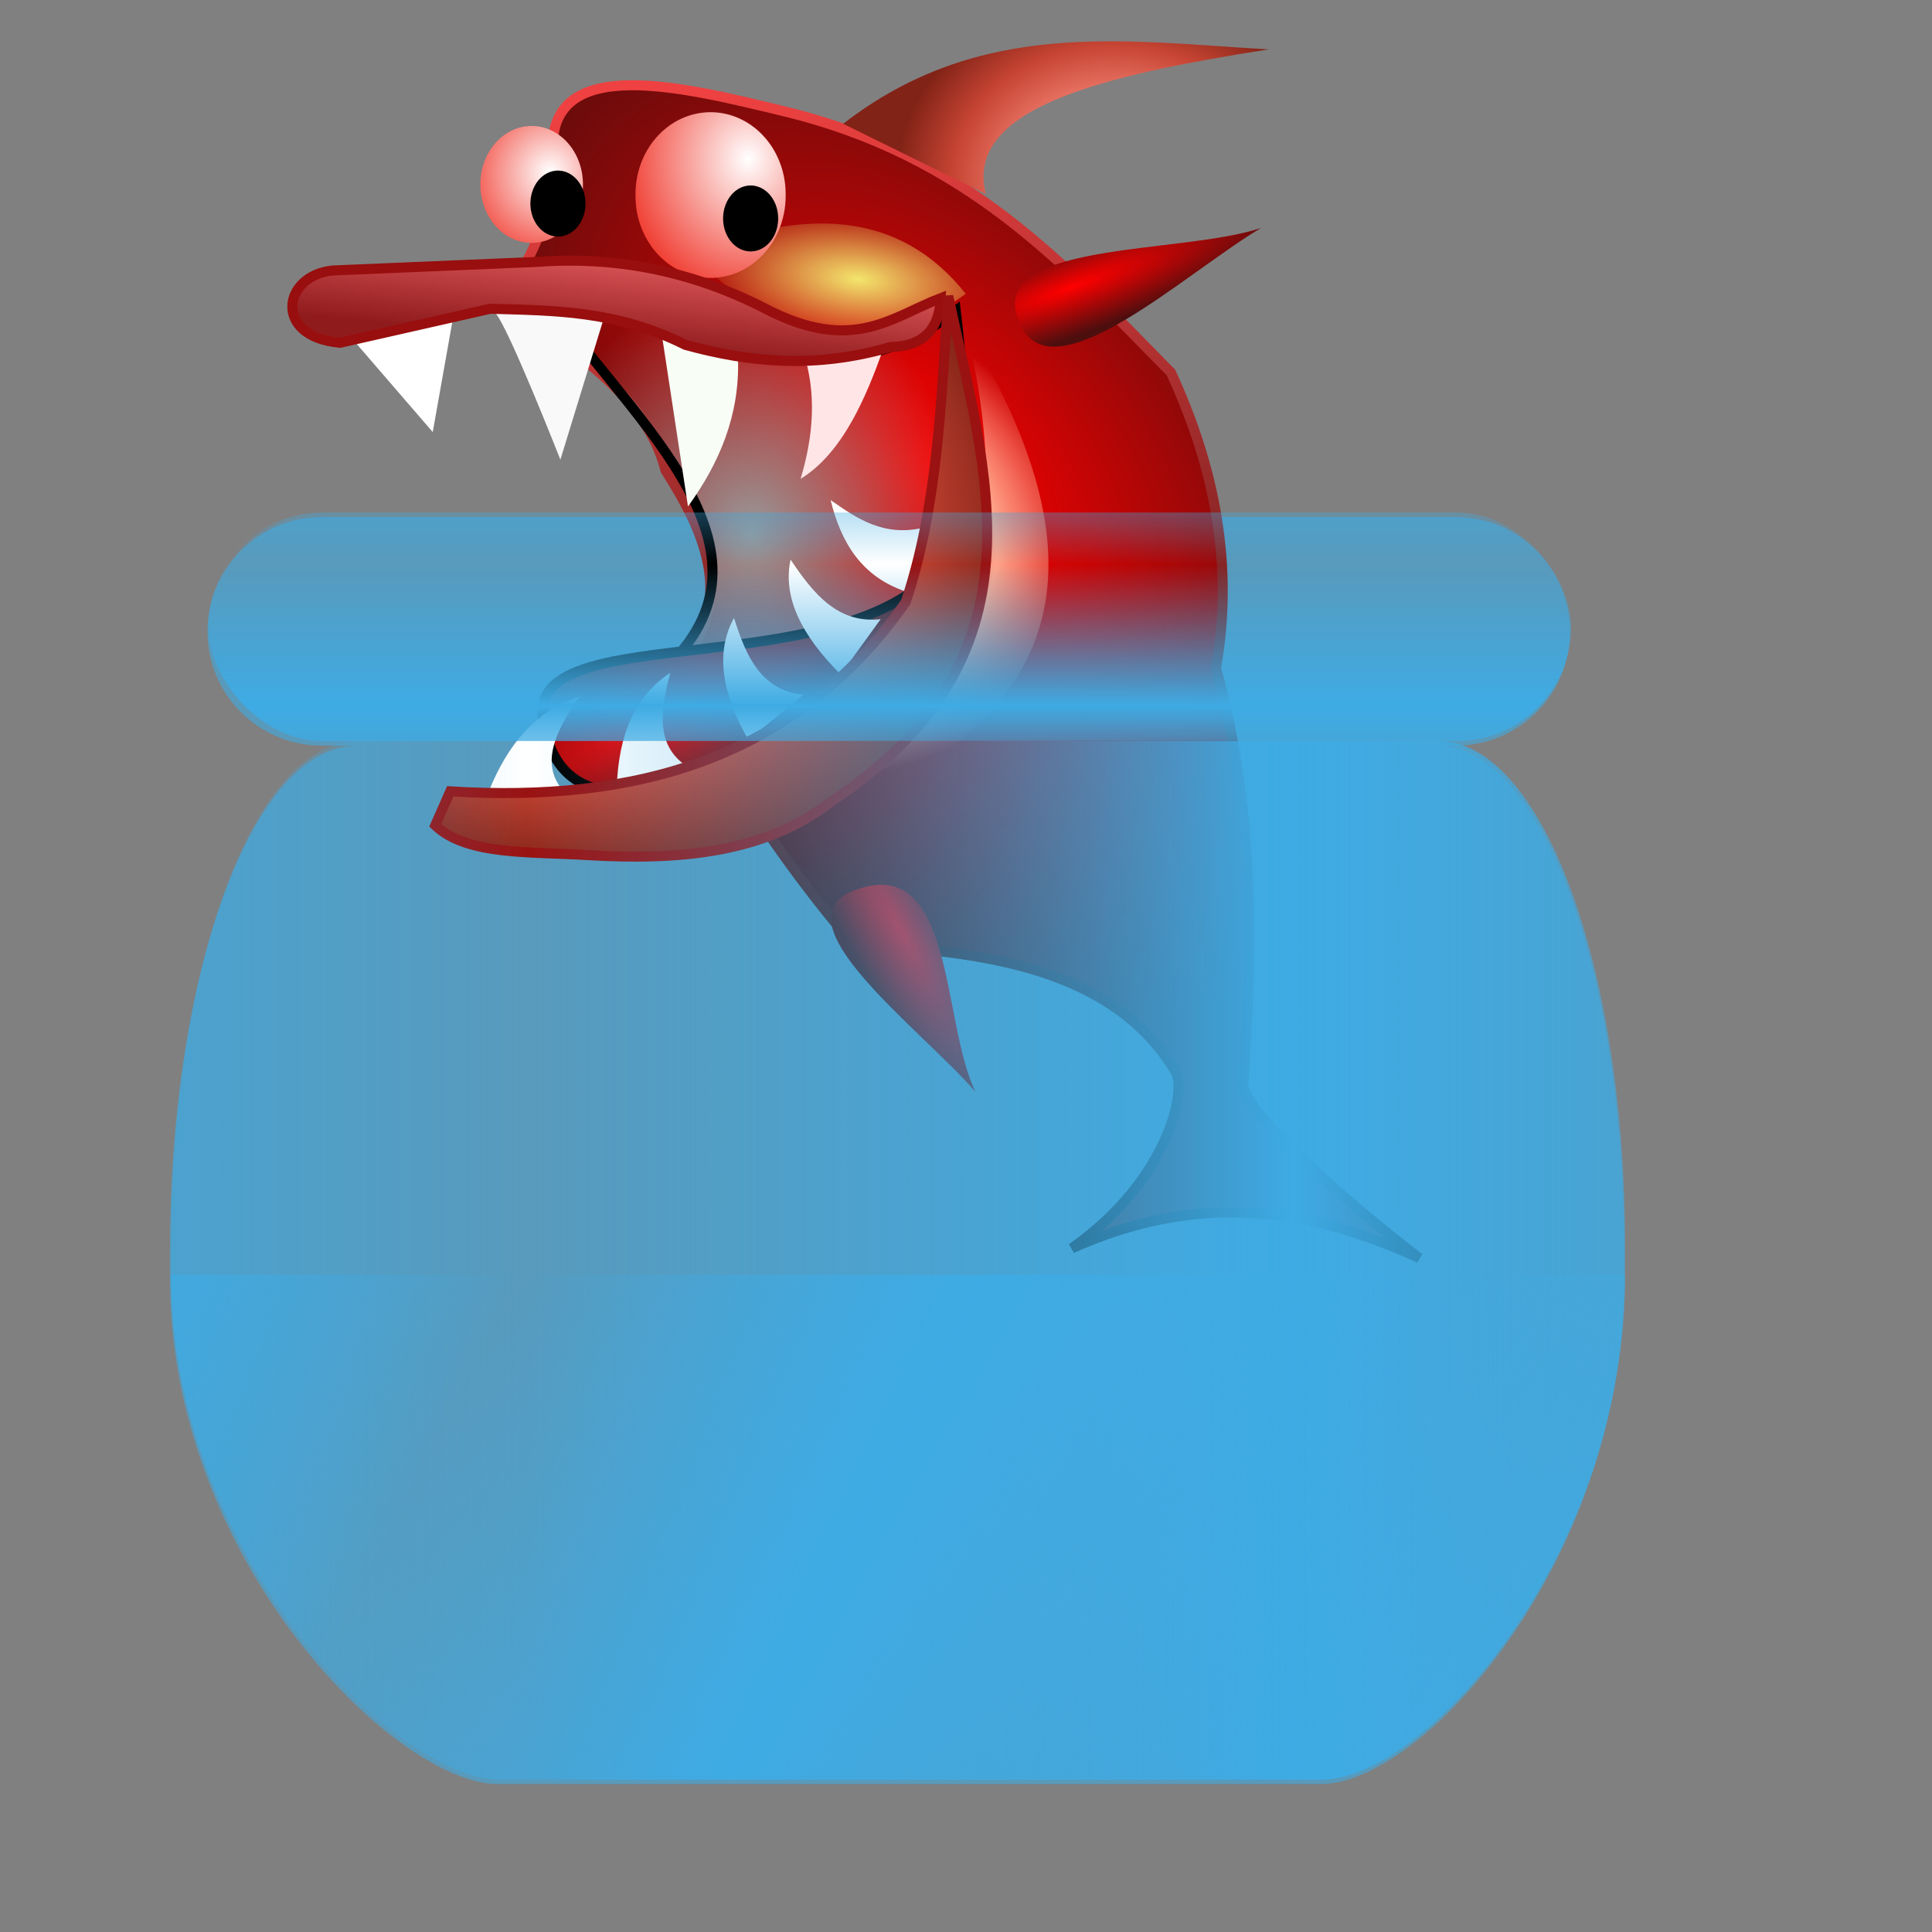 <?xml version="1.0" encoding="UTF-8" standalone="no"?>
<!-- Created with Inkscape (http://www.inkscape.org/) -->
<svg
   xmlns:dc="http://purl.org/dc/elements/1.1/"
   xmlns:cc="http://creativecommons.org/ns#"
   xmlns:rdf="http://www.w3.org/1999/02/22-rdf-syntax-ns#"
   xmlns:svg="http://www.w3.org/2000/svg"
   xmlns="http://www.w3.org/2000/svg"
   xmlns:xlink="http://www.w3.org/1999/xlink"
   xmlns:sodipodi="http://sodipodi.sourceforge.net/DTD/sodipodi-0.dtd"
   xmlns:inkscape="http://www.inkscape.org/namespaces/inkscape"
   id="svg2"
   sodipodi:version="0.32"
   inkscape:version="0.46"
   width="256pt"
   height="256pt"
   sodipodi:docbase="C:\temp"
   sodipodi:docname="aquvarium.svg"
   version="1.0"
   inkscape:output_extension="org.inkscape.output.svg.inkscape">
  <rect width="100%" height="100%" fill="#808080" stroke="none"/>
  <defs
     id="defs5">
    <inkscape:perspective
       sodipodi:type="inkscape:persp3d"
       inkscape:vp_x="0 : 160 : 1"
       inkscape:vp_y="0 : 1000 : 0"
       inkscape:vp_z="320 : 160 : 1"
       inkscape:persp3d-origin="160 : 106.66667 : 1"
       id="perspective17" />
    <linearGradient
       inkscape:collect="always"
       id="linearGradient2183">
      <stop
         style="stop-color:#3eabe4;stop-opacity:1;"
         offset="0"
         id="stop2185" />
      <stop
         style="stop-color:#3eabe4;stop-opacity:0;"
         offset="1"
         id="stop2187" />
    </linearGradient>
    <linearGradient
       inkscape:collect="always"
       xlink:href="#linearGradient2183"
       id="linearGradient2189"
       x1="148.257"
       y1="65.688"
       x2="148.257"
       y2="40.734"
       gradientUnits="userSpaceOnUse"
       spreadMethod="reflect" />
    <linearGradient
       inkscape:collect="always"
       xlink:href="#linearGradient2183"
       id="linearGradient2202"
       x1="223.853"
       y1="163.67"
       x2="88.807"
       y2="163.67"
       gradientUnits="userSpaceOnUse"
       spreadMethod="reflect" />
    <linearGradient
       inkscape:collect="always"
       xlink:href="#linearGradient2183"
       id="linearGradient2206"
       gradientUnits="userSpaceOnUse"
       spreadMethod="reflect"
       x1="154.128"
       y1="196.697"
       x2="88.807"
       y2="163.67" />
    <linearGradient
       gradientUnits="userSpaceOnUse"
       y2="25.934"
       x2="136.933"
       y1="241.284"
       x1="165.941"
       id="linearGradient2863"
       xlink:href="#linearGradient2857"
       inkscape:collect="always" />
    <radialGradient
       r="42.825"
       fy="65.345"
       fx="74.28"
       cy="65.345"
       cx="74.28"
       gradientTransform="matrix(1.459,-0.772,1.517,2.07,-70.163,21.381)"
       gradientUnits="userSpaceOnUse"
       id="radialGradient1970"
       xlink:href="#linearGradient2804"
       inkscape:collect="always" />
    <radialGradient
       r="20.091"
       fy="64.64"
       fx="57.523"
       cy="64.64"
       cx="57.523"
       gradientTransform="matrix(1.923,0,0,2.228,-5.513,-34.473)"
       gradientUnits="userSpaceOnUse"
       id="radialGradient1967"
       xlink:href="#linearGradient2792"
       inkscape:collect="always" />
    <radialGradient
       r="12.644"
       fy="31.184"
       fx="66.328"
       cy="31.184"
       cx="66.328"
       gradientTransform="matrix(-2.273,-0.275,0.165,-0.985,269.622,113.471)"
       gradientUnits="userSpaceOnUse"
       id="radialGradient1964"
       xlink:href="#linearGradient2836"
       inkscape:collect="always" />
    <radialGradient
       r="12.691"
       fy="67.584"
       fx="54.943"
       cy="67.584"
       cx="54.943"
       gradientTransform="matrix(5.268,1.539,-1.379,3.405,-99.62,-208.356)"
       gradientUnits="userSpaceOnUse"
       id="radialGradient1961"
       xlink:href="#linearGradient2882"
       inkscape:collect="always" />
    <linearGradient
       gradientTransform="matrix(1.923,0,0,1.634,-5.513,3.937)"
       y2="31.297"
       x2="45.161"
       y1="44.171"
       x1="43.613"
       gradientUnits="userSpaceOnUse"
       id="linearGradient1950"
       xlink:href="#linearGradient2856"
       inkscape:collect="always" />
    <radialGradient
       r="17.758"
       fy="90.657"
       fx="-101.399"
       cy="90.657"
       cx="-101.399"
       gradientTransform="matrix(2.67,-1.088,0.427,0.756,320.221,-36.212)"
       gradientUnits="userSpaceOnUse"
       id="radialGradient1946"
       xlink:href="#linearGradient2804"
       inkscape:collect="always" />
    <radialGradient
       r="25.851"
       fy="63.032"
       fx="41.444"
       cy="63.032"
       cx="41.444"
       gradientTransform="matrix(-1.301,2.212,-2.728,-1.158,300.046,86.312)"
       gradientUnits="userSpaceOnUse"
       id="radialGradient1939"
       xlink:href="#linearGradient2844"
       inkscape:collect="always" />
    <radialGradient
       r="20.041"
       fy="36.445"
       fx="91.498"
       cy="36.445"
       cx="91.498"
       gradientTransform="matrix(1.205,-1.273,1.566,1.07,3.115,125.506)"
       gradientUnits="userSpaceOnUse"
       id="radialGradient1936"
       xlink:href="#linearGradient2844"
       inkscape:collect="always" />
    <radialGradient
       r="11.8"
       fy="40.537"
       fx="-60.912"
       cy="40.537"
       cx="-60.912"
       gradientTransform="matrix(3.575,-1.335,0.332,0.642,365.866,-41.365)"
       gradientUnits="userSpaceOnUse"
       id="radialGradient1933"
       xlink:href="#linearGradient2804"
       inkscape:collect="always" />
    <radialGradient
       r="11.8"
       fy="40.537"
       fx="-60.912"
       cy="40.537"
       cx="-60.912"
       gradientTransform="matrix(1.655,3.005,-0.747,0.297,262.751,350.748)"
       gradientUnits="userSpaceOnUse"
       id="radialGradient1930"
       xlink:href="#linearGradient2804"
       inkscape:collect="always" />
    <radialGradient
       gradientUnits="userSpaceOnUse"
       gradientTransform="matrix(-2.015,-0.189,0.228,-2.428,-330.003,80.433)"
       r="4.713"
       fy="29.473"
       fx="-107.246"
       cy="29.473"
       cx="-107.246"
       id="radialGradient2834"
       xlink:href="#linearGradient2820"
       inkscape:collect="always" />
    <radialGradient
       gradientUnits="userSpaceOnUse"
       gradientTransform="matrix(-1.9,-1.307078e-2,1.754425e-2,-2.55,-257.789,89.736)"
       r="6.897"
       fy="25.846"
       fx="-88.739"
       cy="25.846"
       cx="-88.739"
       id="radialGradient2826"
       xlink:href="#linearGradient2820"
       inkscape:collect="always" />
    <linearGradient
       id="linearGradient2792"
       inkscape:collect="always">
      <stop
         id="stop2794"
         offset="0"
         style="stop-color:#999;stop-opacity:1;" />
      <stop
         id="stop2796"
         offset="1"
         style="stop-color:#999;stop-opacity:0;" />
    </linearGradient>
    <linearGradient
       id="linearGradient2804"
       inkscape:collect="always">
      <stop
         id="stop2806"
         offset="0"
         style="stop-color:red;stop-opacity:1;" />
      <stop
         id="stop2808"
         offset="1"
         style="stop-color:#4d0e0e;stop-opacity:1" />
    </linearGradient>
    <linearGradient
       id="linearGradient2820"
       inkscape:collect="always">
      <stop
         id="stop2822"
         offset="0"
         style="stop-color:white;stop-opacity:1" />
      <stop
         id="stop2824"
         offset="1"
         style="stop-color:#ee2114;stop-opacity:1" />
    </linearGradient>
    <linearGradient
       id="linearGradient2836"
       inkscape:collect="always">
      <stop
         id="stop2838"
         offset="0"
         style="stop-color:#f3e66d;stop-opacity:1;" />
      <stop
         id="stop2840"
         offset="1"
         style="stop-color:#f3e66d;stop-opacity:0;" />
    </linearGradient>
    <linearGradient
       id="linearGradient2844">
      <stop
         id="stop2846"
         offset="0"
         style="stop-color:#c64433;stop-opacity:1;" />
      <stop
         style="stop-color:#ea7566;stop-opacity:1;"
         offset="0.5"
         id="stop2852" />
      <stop
         id="stop2854"
         offset="0.75"
         style="stop-color:#c64433;stop-opacity:1;" />
      <stop
         id="stop2848"
         offset="1"
         style="stop-color:#822317;stop-opacity:1;" />
    </linearGradient>
    <linearGradient
       id="linearGradient2856"
       inkscape:collect="always">
      <stop
         id="stop2858"
         offset="0"
         style="stop-color:#901b1d;stop-opacity:1" />
      <stop
         id="stop2860"
         offset="1"
         style="stop-color:#f56a6d;stop-opacity:1" />
    </linearGradient>
    <linearGradient
       id="linearGradient2882">
      <stop
         id="stop2884"
         offset="0"
         style="stop-color:#ffa58b;stop-opacity:0;" />
      <stop
         style="stop-color:#ffa58b;stop-opacity:0;"
         offset="0.5"
         id="stop2890" />
      <stop
         id="stop2892"
         offset="0.75"
         style="stop-color:#ffa58b;stop-opacity:1;" />
      <stop
         id="stop2886"
         offset="1"
         style="stop-color:#ffa58b;stop-opacity:0;" />
    </linearGradient>
    <linearGradient
       id="linearGradient2857"
       inkscape:collect="always">
      <stop
         id="stop2859"
         offset="0"
         style="stop-color:black;stop-opacity:1;" />
      <stop
         id="stop2861"
         offset="1"
         style="stop-color:#ef4141;stop-opacity:1" />
    </linearGradient>
    <inkscape:perspective
       id="perspective2638"
       inkscape:persp3d-origin="128 : 85.333333 : 1"
       inkscape:vp_z="256 : 128 : 1"
       inkscape:vp_y="0 : 1000 : 0"
       inkscape:vp_x="0 : 128 : 1"
       sodipodi:type="inkscape:persp3d" />
    <radialGradient
       inkscape:collect="always"
       xlink:href="#linearGradient2804"
       id="radialGradient2736"
       gradientUnits="userSpaceOnUse"
       gradientTransform="matrix(1.459,-0.772,1.517,2.07,-70.163,21.381)"
       cx="74.28"
       cy="65.345"
       fx="74.28"
       fy="65.345"
       r="42.825" />
    <linearGradient
       inkscape:collect="always"
       xlink:href="#linearGradient2857"
       id="linearGradient2738"
       gradientUnits="userSpaceOnUse"
       x1="165.941"
       y1="241.284"
       x2="136.933"
       y2="25.934" />
    <radialGradient
       inkscape:collect="always"
       xlink:href="#linearGradient2792"
       id="radialGradient2740"
       gradientUnits="userSpaceOnUse"
       gradientTransform="matrix(1.923,0,0,2.228,-5.513,-34.473)"
       cx="57.523"
       cy="64.64"
       fx="57.523"
       fy="64.64"
       r="20.091" />
    <radialGradient
       inkscape:collect="always"
       xlink:href="#linearGradient2836"
       id="radialGradient2742"
       gradientUnits="userSpaceOnUse"
       gradientTransform="matrix(-2.273,-0.275,0.165,-0.985,269.622,113.471)"
       cx="66.328"
       cy="31.184"
       fx="66.328"
       fy="31.184"
       r="12.644" />
    <radialGradient
       inkscape:collect="always"
       xlink:href="#linearGradient2882"
       id="radialGradient2744"
       gradientUnits="userSpaceOnUse"
       gradientTransform="matrix(5.268,1.539,-1.379,3.405,-99.62,-208.356)"
       cx="54.943"
       cy="67.584"
       fx="54.943"
       fy="67.584"
       r="12.691" />
    <radialGradient
       inkscape:collect="always"
       xlink:href="#linearGradient2820"
       id="radialGradient2746"
       gradientUnits="userSpaceOnUse"
       gradientTransform="matrix(-1.9,-1.307078e-2,1.754425e-2,-2.55,-257.789,89.736)"
       cx="-88.739"
       cy="25.846"
       fx="-88.739"
       fy="25.846"
       r="6.897" />
    <radialGradient
       inkscape:collect="always"
       xlink:href="#linearGradient2820"
       id="radialGradient2748"
       gradientUnits="userSpaceOnUse"
       gradientTransform="matrix(-2.015,-0.189,0.228,-2.428,-330.003,80.433)"
       cx="-107.246"
       cy="29.473"
       fx="-107.246"
       fy="29.473"
       r="4.713" />
    <linearGradient
       inkscape:collect="always"
       xlink:href="#linearGradient2856"
       id="linearGradient2750"
       gradientUnits="userSpaceOnUse"
       gradientTransform="matrix(1.923,0,0,1.634,-5.513,3.937)"
       x1="43.613"
       y1="44.171"
       x2="45.161"
       y2="31.297" />
    <radialGradient
       inkscape:collect="always"
       xlink:href="#linearGradient2804"
       id="radialGradient2752"
       gradientUnits="userSpaceOnUse"
       gradientTransform="matrix(2.67,-1.088,0.427,0.756,320.221,-36.212)"
       cx="-101.399"
       cy="90.657"
       fx="-101.399"
       fy="90.657"
       r="17.758" />
    <radialGradient
       inkscape:collect="always"
       xlink:href="#linearGradient2844"
       id="radialGradient2754"
       gradientUnits="userSpaceOnUse"
       gradientTransform="matrix(-1.301,2.212,-2.728,-1.158,300.046,86.312)"
       cx="41.444"
       cy="63.032"
       fx="41.444"
       fy="63.032"
       r="25.851" />
    <radialGradient
       inkscape:collect="always"
       xlink:href="#linearGradient2844"
       id="radialGradient2756"
       gradientUnits="userSpaceOnUse"
       gradientTransform="matrix(1.205,-1.273,1.566,1.07,3.115,125.506)"
       cx="91.498"
       cy="36.445"
       fx="91.498"
       fy="36.445"
       r="20.041" />
    <radialGradient
       inkscape:collect="always"
       xlink:href="#linearGradient2804"
       id="radialGradient2758"
       gradientUnits="userSpaceOnUse"
       gradientTransform="matrix(3.575,-1.335,0.332,0.642,365.866,-41.365)"
       cx="-60.912"
       cy="40.537"
       fx="-60.912"
       fy="40.537"
       r="11.8" />
    <radialGradient
       inkscape:collect="always"
       xlink:href="#linearGradient2804"
       id="radialGradient2760"
       gradientUnits="userSpaceOnUse"
       gradientTransform="matrix(1.655,3.005,-0.747,0.297,262.751,350.748)"
       cx="-60.912"
       cy="40.537"
       fx="-60.912"
       fy="40.537"
       r="11.8" />
    <linearGradient
       inkscape:collect="always"
       xlink:href="#linearGradient2183"
       id="linearGradient2762"
       gradientUnits="userSpaceOnUse"
       spreadMethod="reflect"
       x1="148.257"
       y1="65.688"
       x2="148.257"
       y2="40.734" />
    <linearGradient
       inkscape:collect="always"
       xlink:href="#linearGradient2183"
       id="linearGradient2764"
       gradientUnits="userSpaceOnUse"
       spreadMethod="reflect"
       x1="223.853"
       y1="163.67"
       x2="88.807"
       y2="163.67" />
    <linearGradient
       inkscape:collect="always"
       xlink:href="#linearGradient2183"
       id="linearGradient2766"
       gradientUnits="userSpaceOnUse"
       spreadMethod="reflect"
       x1="154.128"
       y1="196.697"
       x2="88.807"
       y2="163.67" />
    <linearGradient
       y2="-7.475"
       x2="16.093"
       y1="-7.475"
       x1="13.515"
       spreadMethod="reflect"
       gradientUnits="userSpaceOnUse"
       id="linearGradient2595"
       xlink:href="#linearGradient3578"
       inkscape:collect="always" />
    <linearGradient
       y2="-7.475"
       x2="16.093"
       y1="-7.475"
       x1="13.515"
       spreadMethod="reflect"
       gradientUnits="userSpaceOnUse"
       id="linearGradient2593"
       xlink:href="#linearGradient3578"
       inkscape:collect="always" />
    <linearGradient
       y2="-7.475"
       x2="16.093"
       y1="-7.475"
       x1="13.515"
       spreadMethod="reflect"
       gradientUnits="userSpaceOnUse"
       id="linearGradient2591"
       xlink:href="#linearGradient3578"
       inkscape:collect="always" />
    <linearGradient
       y2="-7.475"
       x2="16.093"
       y1="-7.475"
       x1="13.515"
       spreadMethod="reflect"
       gradientUnits="userSpaceOnUse"
       id="linearGradient2589"
       xlink:href="#linearGradient3578"
       inkscape:collect="always" />
    <linearGradient
       y2="-7.475"
       x2="16.093"
       y1="-7.475"
       x1="13.515"
       spreadMethod="reflect"
       gradientUnits="userSpaceOnUse"
       id="linearGradient2587"
       xlink:href="#linearGradient3578"
       inkscape:collect="always" />
    <linearGradient
       y2="-7.475"
       x2="16.093"
       y1="-7.475"
       x1="13.515"
       spreadMethod="reflect"
       gradientUnits="userSpaceOnUse"
       id="linearGradient2585"
       xlink:href="#linearGradient3578"
       inkscape:collect="always" />
    <linearGradient
       y2="-7.475"
       x2="16.093"
       y1="-7.475"
       x1="13.515"
       spreadMethod="reflect"
       gradientUnits="userSpaceOnUse"
       id="linearGradient2583"
       xlink:href="#linearGradient3578"
       inkscape:collect="always" />
    <linearGradient
       y2="-7.475"
       x2="16.093"
       y1="-7.475"
       x1="13.515"
       spreadMethod="reflect"
       gradientUnits="userSpaceOnUse"
       id="linearGradient2581"
       xlink:href="#linearGradient3578"
       inkscape:collect="always" />
    <linearGradient
       y2="-7.475"
       x2="16.093"
       y1="-7.475"
       x1="13.515"
       spreadMethod="reflect"
       gradientUnits="userSpaceOnUse"
       id="linearGradient2579"
       xlink:href="#linearGradient3578"
       inkscape:collect="always" />
    <linearGradient
       y2="-7.475"
       x2="16.093"
       y1="-7.475"
       x1="13.515"
       spreadMethod="reflect"
       gradientUnits="userSpaceOnUse"
       id="linearGradient2577"
       xlink:href="#linearGradient3578"
       inkscape:collect="always" />
    <linearGradient
       y2="-7.475"
       x2="16.093"
       y1="-7.475"
       x1="13.515"
       spreadMethod="reflect"
       gradientUnits="userSpaceOnUse"
       id="linearGradient2575"
       xlink:href="#linearGradient3578"
       inkscape:collect="always" />
    <linearGradient
       y2="-7.475"
       x2="16.093"
       y1="-7.475"
       x1="13.515"
       spreadMethod="reflect"
       gradientUnits="userSpaceOnUse"
       id="linearGradient2573"
       xlink:href="#linearGradient3578"
       inkscape:collect="always" />
    <linearGradient
       y2="-7.475"
       x2="16.093"
       y1="-7.475"
       x1="13.515"
       spreadMethod="reflect"
       gradientUnits="userSpaceOnUse"
       id="linearGradient2571"
       xlink:href="#linearGradient3578"
       inkscape:collect="always" />
    <linearGradient
       y2="-7.475"
       x2="16.093"
       y1="-7.475"
       x1="13.515"
       spreadMethod="reflect"
       gradientUnits="userSpaceOnUse"
       id="linearGradient2569"
       xlink:href="#linearGradient3578"
       inkscape:collect="always" />
    <linearGradient
       y2="-7.475"
       x2="16.093"
       y1="-7.475"
       x1="13.515"
       spreadMethod="reflect"
       gradientUnits="userSpaceOnUse"
       id="linearGradient2567"
       xlink:href="#linearGradient3578"
       inkscape:collect="always" />
    <linearGradient
       y2="-7.475"
       x2="16.093"
       y1="-7.475"
       x1="13.515"
       spreadMethod="reflect"
       gradientUnits="userSpaceOnUse"
       id="linearGradient2565"
       xlink:href="#linearGradient3578"
       inkscape:collect="always" />
    <linearGradient
       y2="-7.475"
       x2="16.093"
       y1="-7.475"
       x1="13.515"
       spreadMethod="reflect"
       gradientUnits="userSpaceOnUse"
       id="linearGradient2563"
       xlink:href="#linearGradient3578"
       inkscape:collect="always" />
    <linearGradient
       y2="-7.475"
       x2="16.093"
       y1="-7.475"
       x1="13.515"
       spreadMethod="reflect"
       gradientUnits="userSpaceOnUse"
       id="linearGradient2561"
       xlink:href="#linearGradient3578"
       inkscape:collect="always" />
    <linearGradient
       y2="-7.475"
       x2="16.093"
       y1="-7.475"
       x1="13.515"
       spreadMethod="reflect"
       gradientUnits="userSpaceOnUse"
       id="linearGradient2559"
       xlink:href="#linearGradient3578"
       inkscape:collect="always" />
    <linearGradient
       y2="-7.475"
       x2="16.093"
       y1="-7.475"
       x1="13.515"
       spreadMethod="reflect"
       gradientUnits="userSpaceOnUse"
       id="linearGradient2557"
       xlink:href="#linearGradient3578"
       inkscape:collect="always" />
    <linearGradient
       y2="-7.475"
       x2="16.093"
       y1="-7.475"
       x1="13.515"
       spreadMethod="reflect"
       gradientUnits="userSpaceOnUse"
       id="linearGradient2555"
       xlink:href="#linearGradient3578"
       inkscape:collect="always" />
    <linearGradient
       y2="-7.475"
       x2="16.093"
       y1="-7.475"
       x1="13.515"
       spreadMethod="reflect"
       gradientUnits="userSpaceOnUse"
       id="linearGradient2553"
       xlink:href="#linearGradient3578"
       inkscape:collect="always" />
    <linearGradient
       y2="-7.475"
       x2="16.093"
       y1="-7.475"
       x1="13.515"
       spreadMethod="reflect"
       gradientUnits="userSpaceOnUse"
       id="linearGradient2551"
       xlink:href="#linearGradient3578"
       inkscape:collect="always" />
    <linearGradient
       y2="-7.475"
       x2="16.093"
       y1="-2.21"
       x1="15.65"
       spreadMethod="reflect"
       gradientUnits="userSpaceOnUse"
       id="linearGradient3610"
       xlink:href="#linearGradient3578"
       inkscape:collect="always" />
    <linearGradient
       y2="-7.475"
       x2="16.093"
       y1="-6.409"
       x1="10.621"
       spreadMethod="reflect"
       gradientUnits="userSpaceOnUse"
       id="linearGradient3608"
       xlink:href="#linearGradient3578"
       inkscape:collect="always" />
    <linearGradient
       y2="-1.513"
       x2="9.718"
       y1="-5.887"
       x1="11.187"
       spreadMethod="reflect"
       gradientUnits="userSpaceOnUse"
       id="linearGradient3606"
       xlink:href="#linearGradient3578"
       inkscape:collect="always" />
    <linearGradient
       y2="-4.516"
       x2="12.916"
       y1="-3.754"
       x1="7.771"
       spreadMethod="reflect"
       gradientUnits="userSpaceOnUse"
       id="linearGradient3604"
       xlink:href="#linearGradient3578"
       inkscape:collect="always" />
    <linearGradient
       y2="-3.733"
       x2="14.94"
       y1="-2.275"
       x1="17.083"
       spreadMethod="reflect"
       gradientUnits="userSpaceOnUse"
       id="linearGradient3602"
       xlink:href="#linearGradient3578"
       inkscape:collect="always" />
    <linearGradient
       y2="-1.992"
       x2="17.377"
       y1="-6.256"
       x1="15.582"
       spreadMethod="reflect"
       gradientUnits="userSpaceOnUse"
       id="linearGradient3600"
       xlink:href="#linearGradient3578"
       inkscape:collect="always" />
    <linearGradient
       y2="-7.475"
       x2="16.093"
       y1="-10.978"
       x1="16.691"
       spreadMethod="reflect"
       gradientUnits="userSpaceOnUse"
       id="linearGradient3598"
       xlink:href="#linearGradient3578"
       inkscape:collect="always" />
    <linearGradient
       y2="-11.199"
       x2="11.132"
       y1="-11.391"
       x1="16.387"
       spreadMethod="reflect"
       gradientUnits="userSpaceOnUse"
       id="linearGradient3596"
       xlink:href="#linearGradient3578"
       inkscape:collect="always" />
    <linearGradient
       y2="-2.688"
       x2="8.696"
       y1="-11.587"
       x1="12.035"
       spreadMethod="reflect"
       gradientUnits="userSpaceOnUse"
       id="linearGradient3594"
       xlink:href="#linearGradient3578"
       inkscape:collect="always" />
    <linearGradient
       y2="-5.778"
       x2="11.372"
       y1="-10.151"
       x1="12.906"
       spreadMethod="reflect"
       gradientUnits="userSpaceOnUse"
       id="linearGradient3592"
       xlink:href="#linearGradient3578"
       inkscape:collect="always" />
    <linearGradient
       y2="-6.953"
       x2="17.747"
       y1="-5.908"
       x1="16.387"
       spreadMethod="reflect"
       gradientUnits="userSpaceOnUse"
       id="linearGradient3590"
       xlink:href="#linearGradient3578"
       inkscape:collect="always" />
    <linearGradient
       y2="-8.019"
       x2="17.075"
       y1="-7.475"
       x1="13.515"
       spreadMethod="reflect"
       gradientUnits="userSpaceOnUse"
       id="linearGradient3588"
       xlink:href="#linearGradient3578"
       inkscape:collect="always" />
    <linearGradient
       y2="-6.583"
       x2="18.617"
       y1="-5.212"
       x1="16.909"
       spreadMethod="reflect"
       gradientUnits="userSpaceOnUse"
       id="linearGradient3586"
       xlink:href="#linearGradient3578"
       inkscape:collect="always" />
    <linearGradient
       spreadMethod="reflect"
       gradientUnits="userSpaceOnUse"
       y2="-7.475"
       x2="16.093"
       y1="-7.475"
       x1="13.515"
       id="linearGradient3584"
       xlink:href="#linearGradient3578"
       inkscape:collect="always" />
    <inkscape:perspective
       sodipodi:type="inkscape:persp3d"
       inkscape:vp_x="0 : 128 : 1"
       inkscape:vp_y="0 : 1000 : 0"
       inkscape:vp_z="256 : 128 : 1"
       inkscape:persp3d-origin="128 : 85.333333 : 1"
       id="perspective2503" />
    <linearGradient
       id="linearGradient3578">
      <stop
         id="stop3580"
         offset="0"
         style="stop-color:#000000;stop-opacity:1;" />
      <stop
         id="stop3582"
         offset="1"
         style="stop-color:#fffcfc;stop-opacity:1;" />
    </linearGradient>
  </defs>
  <sodipodi:namedview
     inkscape:window-height="1025"
     inkscape:window-width="1680"
     inkscape:pageshadow="2"
     inkscape:pageopacity="0"
     borderopacity="1.0"
     bordercolor="#666666"
     pagecolor="#ffffff"
     id="base"
     inkscape:zoom="1.68"
     inkscape:cx="196.57357"
     inkscape:cy="160"
     inkscape:window-x="-5"
     inkscape:window-y="0"
     inkscape:current-layer="svg2"
     showgrid="false" />
  <g
     id="g3354">
    <path
       id="rect2898"
       d="M 56.844,91.352 C 45.663,91.352 36.657,100.358 36.657,111.54 C 36.657,122.721 45.663,131.727 56.844,131.727 L 63.063,131.727 C 44.766,131.727 30.032,171.481 30.032,220.884 L 30.032,226.04 C 30.032,275.442 69.735,315.196 88.032,315.196 L 233.344,315.196 C 251.642,315.196 286.938,275.442 286.938,226.04 L 286.938,220.884 C 286.938,171.481 272.204,131.727 253.907,131.727 L 257.188,131.727 C 268.37,131.727 277.376,122.721 277.376,111.54 C 277.376,100.358 268.37,91.352 257.188,91.352 L 56.844,91.352 z"
       style="fill:#3face5;fill-opacity:0.599;stroke:none;stroke-width:0.375;stroke-linecap:round;stroke-linejoin:round;stroke-miterlimit:4;stroke-dasharray:none;stroke-opacity:1" />
    <g
       transform="translate(27.587,-15.183)"
       id="g2865">
      <path
         sodipodi:nodetypes="ccsccsccscccc"
         id="path1871"
         d="M 60.362,67.855 C 65.472,63.541 70.506,53.186 70.088,41.938 C 69.252,24.389 93.656,30.691 110.763,34.802 C 143.271,42.612 160.292,61.724 179.291,81.001 C 187.023,97.787 190.443,115.097 187.249,133.209 C 193.935,157.206 193.928,182.058 192.045,206.53 C 191.712,210.696 207.102,225.12 223.155,237.458 C 202.337,227.885 183.126,226.229 161.782,235.723 C 178.769,223.714 182.194,207.814 180.057,204.461 C 168.799,185.788 145.275,183.224 123.142,182.037 C 110.18,166.66 99.274,150.585 92.194,133.209 C 102.256,121.565 97.395,109.922 89.984,98.278 C 86.527,84.73 72.908,76.577 60.362,67.855 z"
         style="fill:url(#radialGradient2736);fill-opacity:1;fill-rule:evenodd;stroke:url(#linearGradient2738);stroke-width:1.773px;stroke-linecap:butt;stroke-linejoin:miter;stroke-opacity:1" />
      <path
         sodipodi:nodetypes="ccccc"
         id="path1903"
         d="M 67.436,65.601 C 92.047,71.357 116.658,89.128 141.269,70.108 C 145.038,101.87 144.633,132.577 105.458,153.492 L 90.426,132.834 C 112.625,111.169 82.34,88.193 67.436,65.601 z"
         style="fill:url(#radialGradient2740);fill-opacity:1;fill-rule:evenodd;stroke:#000000;stroke-width:1.773px;stroke-linecap:butt;stroke-linejoin:miter;stroke-opacity:1" />
      <path
         sodipodi:nodetypes="ccc"
         id="path1873"
         d="M 143.037,67.103 C 126.827,78.672 110.616,76.443 94.405,59.967 C 114.397,51.791 131.287,52.275 143.037,67.103 z"
         style="fill:url(#radialGradient2742);fill-opacity:1;fill-rule:evenodd;stroke:none;stroke-width:1px;stroke-linecap:butt;stroke-linejoin:miter;stroke-opacity:1" />
      <path
         sodipodi:nodetypes="ccc"
         id="path1875"
         d="M 143.037,73.113 C 148.091,93.498 154.623,136.965 110.763,162.882 C 157.047,145.704 171.554,120.129 143.037,73.113 z"
         style="fill:url(#radialGradient2744);fill-opacity:1;fill-rule:evenodd;stroke:none;stroke-width:1px;stroke-linecap:butt;stroke-linejoin:miter;stroke-opacity:1" />
      <path
         transform="matrix(1.923,0,0,1.634,275.23,2.435)"
         d="M -85.291,28.892 A 6.897,8.851 0 1 1 -99.084,28.892 A 6.897,8.851 0 1 1 -85.291,28.892 z"
         sodipodi:ry="8.8509302"
         sodipodi:rx="6.8968287"
         sodipodi:cy="28.891607"
         sodipodi:cx="-92.187607"
         id="path1877"
         style="fill:url(#radialGradient2746);fill-opacity:1;stroke:none;stroke-width:8.6;stroke-linecap:square;stroke-linejoin:round;stroke-miterlimit:4;stroke-dasharray:none;stroke-dashoffset:1.56;stroke-opacity:1"
         sodipodi:type="arc" />
      <path
         transform="matrix(1.923,0,0,1.634,275.672,-2.072)"
         d="M -104.142,30.501 A 4.713,6.322 0 1 1 -113.568,30.501 A 4.713,6.322 0 1 1 -104.142,30.501 z"
         sodipodi:ry="6.322093"
         sodipodi:rx="4.7128329"
         sodipodi:cy="30.500868"
         sodipodi:cx="-108.85495"
         id="path1879"
         style="fill:url(#radialGradient2748);fill-opacity:1;stroke:none;stroke-width:8.6;stroke-linecap:square;stroke-linejoin:round;stroke-miterlimit:4;stroke-dasharray:none;stroke-dashoffset:1.56;stroke-opacity:1"
         sodipodi:type="arc" />
      <path
         transform="matrix(3.526,0,0,2.666,-96.81,-25.697)"
         d="M 58.623,29.811 A 1.379,2.184 0 1 1 55.864,29.811 A 1.379,2.184 0 1 1 58.623,29.811 z"
         sodipodi:ry="2.1839957"
         sodipodi:rx="1.3793657"
         sodipodi:cy="29.811184"
         sodipodi:cx="57.243679"
         id="path1881"
         style="fill:#000000;fill-opacity:1;stroke:none;stroke-width:8.6;stroke-linecap:square;stroke-linejoin:round;stroke-miterlimit:4;stroke-dasharray:none;stroke-dashoffset:1.56;stroke-opacity:1"
         sodipodi:type="arc" />
      <path
         sodipodi:type="arc"
         style="fill:#000000;fill-opacity:1;stroke:none;stroke-width:8.6;stroke-linecap:square;stroke-linejoin:round;stroke-miterlimit:4;stroke-dasharray:none;stroke-dashoffset:1.56;stroke-opacity:1"
         id="path1883"
         sodipodi:cx="57.243679"
         sodipodi:cy="29.811184"
         sodipodi:rx="1.3793657"
         sodipodi:ry="2.1839957"
         d="M 58.623,29.811 A 1.379,2.184 0 1 1 55.864,29.811 A 1.379,2.184 0 1 1 58.623,29.811 z"
         transform="matrix(3.526,0,0,2.666,-130.853,-28.327)" />
      <path
         sodipodi:nodetypes="cccc"
         id="path1885"
         d="M 113.858,99.781 C 121.315,95.224 125.471,85.232 128.448,76.869 L 114.3,77.245 C 116.761,84.757 116.101,92.269 113.858,99.781 z"
         style="fill:#ffe5e6;fill-opacity:1;fill-rule:evenodd;stroke:none;stroke-width:1px;stroke-linecap:butt;stroke-linejoin:miter;stroke-opacity:1" />
      <path
         sodipodi:nodetypes="cccc"
         id="path1887"
         d="M 89.099,72.737 C 91.863,75.047 94.319,77.409 102.805,78.747 C 103.074,88.479 99.577,96.931 93.963,104.663 L 89.099,72.737 z"
         style="fill:#f8fdf6;fill-opacity:1;fill-rule:evenodd;stroke:none;stroke-width:1px;stroke-linecap:butt;stroke-linejoin:miter;stroke-opacity:1" />
      <path
         sodipodi:nodetypes="cccc"
         id="path1889"
         d="M 59.92,70.484 C 62.13,72.737 71.415,96.4 71.415,96.4 L 79.373,70.484 L 59.92,70.484 z"
         style="fill:#f9f9f9;fill-rule:evenodd;stroke:none;stroke-width:1px;stroke-linecap:butt;stroke-linejoin:miter;stroke-opacity:1" />
      <path
         sodipodi:nodetypes="cccc"
         id="path1891"
         d="M 34.277,74.615 L 52.404,71.611 L 48.867,91.517 L 34.277,74.615 z"
         style="fill:#ffffff;fill-rule:evenodd;stroke:none;stroke-width:1px;stroke-linecap:butt;stroke-linejoin:miter;stroke-opacity:1" />
      <path
         sodipodi:nodetypes="ccccccccc"
         id="path1950"
         d="M 31.182,62.972 C 22.264,63.874 20.658,74.707 32.509,75.742 L 59.036,69.733 C 70.18,70.072 81.235,69.96 93.521,76.118 C 104.62,79.173 116.33,80.411 129.774,76.493 C 135.908,76.321 138.368,73.028 138.616,67.855 C 129.895,71.191 123.062,77.734 107.668,69.733 C 94.11,62.761 80.552,60.433 66.994,61.469 L 31.182,62.972 z"
         style="fill:url(#linearGradient2750);fill-opacity:1;fill-rule:evenodd;stroke:#990e0e;stroke-width:1.773px;stroke-linecap:butt;stroke-linejoin:miter;stroke-opacity:1" />
      <path
         sodipodi:nodetypes="cccc"
         id="path1893"
         d="M 135.521,108.419 L 132.427,119.687 C 124.707,117.106 121.006,111.11 119.163,103.537 C 123.841,106.81 128.54,110.038 135.521,108.419 z"
         style="fill:#ffffff;fill-rule:evenodd;stroke:none;stroke-width:1px;stroke-linecap:butt;stroke-linejoin:miter;stroke-opacity:1" />
      <path
         sodipodi:nodetypes="csc"
         id="path2802"
         d="M 134.637,118.936 C 114.081,134.916 66.32,125.493 68.32,141.848 C 72.119,172.913 121.798,142.728 134.637,118.936 z"
         style="fill:url(#radialGradient2752);fill-opacity:1;fill-rule:evenodd;stroke:#000000;stroke-width:1.773px;stroke-linecap:butt;stroke-linejoin:miter;stroke-opacity:1" />
      <path
         sodipodi:nodetypes="cccc"
         id="path1895"
         d="M 112.089,114.053 C 116.119,120.088 120.493,125.439 128.006,124.57 L 120.932,134.336 C 114.147,127.575 110.63,120.814 112.089,114.053 z"
         style="fill:#ffffff;fill-rule:evenodd;stroke:none;stroke-width:1px;stroke-linecap:butt;stroke-linejoin:miter;stroke-opacity:1" />
      <path
         style="fill:#ffffff;fill-rule:evenodd;stroke:none;stroke-width:1px;stroke-linecap:butt;stroke-linejoin:miter;stroke-opacity:1"
         d="M 102.093,124.354 C 104.198,131.057 106.84,137.173 114.367,137.944 L 104.62,145.876 C 100.064,137.878 98.671,130.582 102.093,124.354 z"
         id="path1897"
         sodipodi:nodetypes="cccc" />
      <path
         sodipodi:nodetypes="cccc"
         id="path1899"
         d="M 90.837,134.052 C 89.064,140.825 88.087,147.287 94.347,150.921 L 81.391,154.137 C 81.692,145.257 84.418,138.237 90.837,134.052 z"
         style="fill:#ffffff;fill-rule:evenodd;stroke:none;stroke-width:1px;stroke-linecap:butt;stroke-linejoin:miter;stroke-opacity:1" />
      <path
         style="fill:#ffffff;fill-rule:evenodd;stroke:none;stroke-width:1px;stroke-linecap:butt;stroke-linejoin:miter;stroke-opacity:1"
         d="M 74.747,138.252 C 70.696,144.276 67.513,150.203 72.227,155.248 L 58.732,155.065 C 62.111,146.657 67.159,140.637 74.747,138.252 z"
         id="path1901"
         sodipodi:nodetypes="cccc" />
      <path
         sodipodi:nodetypes="ccccccc"
         id="path1952"
         d="M 139.943,67.479 C 146.625,99.011 158.006,131.142 119.163,156.872 C 107.622,165.85 92.505,167.234 76.278,166.262 C 66.248,165.615 54.9,166.366 49.309,161.004 L 51.962,154.994 C 84.459,157.002 112.857,149.511 132.427,121.565 C 138.207,104.232 138.673,85.77 139.943,67.479 z"
         style="fill:url(#radialGradient2754);fill-opacity:1;fill-rule:evenodd;stroke:#9a1212;stroke-width:1.773px;stroke-linecap:butt;stroke-linejoin:miter;stroke-opacity:1" />
      <path
         sodipodi:nodetypes="cccc"
         id="path2800"
         d="M 121.374,37.055 L 146.574,49.45 C 142.681,34.079 167.91,28.428 196.533,23.909 C 171.153,22.464 145.62,18.274 121.374,37.055 z"
         style="fill:url(#radialGradient2756);fill-opacity:1;fill-rule:evenodd;stroke:none;stroke-width:1px;stroke-linecap:butt;stroke-linejoin:miter;stroke-opacity:1" />
      <path
         sodipodi:nodetypes="ccs"
         id="path2894"
         d="M 152.764,72.737 C 158.767,85.009 181.854,63.379 195.207,55.46 C 180.543,60.341 145.32,57.52 152.764,72.737 z"
         style="fill:url(#radialGradient2758);fill-opacity:1;fill-rule:evenodd;stroke:none;stroke-width:1px;stroke-linecap:butt;stroke-linejoin:miter;stroke-opacity:1" />
      <path
         style="fill:url(#radialGradient2760);fill-opacity:1;fill-rule:evenodd;stroke:none;stroke-width:1px;stroke-linecap:butt;stroke-linejoin:miter;stroke-opacity:1"
         d="M 123.429,172.461 C 109.131,177.851 135.131,196.946 144.767,208.099 C 138.675,195.76 141.16,165.779 123.429,172.461 z"
         id="path2904"
         sodipodi:nodetypes="ccs" />
    </g>
    <g
       transform="translate(4.542,58.993)"
       id="g2208">
      <rect
         style="opacity:1;fill:url(#linearGradient2762);fill-opacity:1;stroke:none;stroke-width:0.375;stroke-linecap:round;stroke-linejoin:round;stroke-miterlimit:4;stroke-dasharray:none;stroke-opacity:1"
         id="rect1308"
         width="240.734"
         height="40.367"
         x="32.294"
         y="31.56"
         ry="20.183" />
      <path
         style="fill:url(#linearGradient2764);fill-opacity:1;stroke:none;stroke-width:0.375;stroke-linecap:round;stroke-linejoin:round;stroke-miterlimit:4;stroke-opacity:1"
         d="M 58.716,71.927 L 249.541,71.927 C 267.839,71.927 282.569,111.698 282.569,161.101 L 282.569,166.239 C 282.569,215.641 247.288,255.413 228.991,255.413 L 83.67,255.413 C 65.372,255.413 25.688,215.641 25.688,166.239 L 25.688,161.101 C 25.688,111.698 40.418,71.927 58.716,71.927 z"
         id="rect2193"
         sodipodi:nodetypes="ccccccccc" />
      <path
         sodipodi:nodetypes="ccccc"
         id="path2204"
         d="M 282.569,166.239 C 282.569,215.641 247.288,255.413 228.991,255.413 L 83.67,255.413 C 65.372,255.413 25.688,215.641 25.688,166.239 L 282.569,166.239 z"
         style="fill:url(#linearGradient2766);fill-opacity:1;stroke:none;stroke-width:0.375;stroke-linecap:round;stroke-linejoin:round;stroke-miterlimit:4;stroke-opacity:1" />
    </g>
  </g>
  <g
     inkscape:label="1. réteg"
     id="layer1"
     transform="translate(3.28,-0.599)">
    <g
       id="g2637">
      <g
         id="g3612"
         transform="translate(-2.572,0)">
        <g
           id="g2650"
           style="font-size:12px;font-style:normal;font-weight:normal;fill:url(#linearGradient3584);fill-opacity:1;stroke:none;stroke-width:1px;stroke-linecap:butt;stroke-linejoin:miter;stroke-opacity:1;font-family:Bitstream Vera Sans">
          <path
             style="fill:url(#linearGradient2551);fill-opacity:1"
             id="path2652"
             d="M 16.188,-12.219 L 12.094,-12.188 L 12.801,-11.48 L 16.895,-11.512 L 16.188,-12.219 z" />
          <path
             style="fill:url(#linearGradient2553);fill-opacity:1"
             id="path2654"
             d="M 12.094,-12.188 L 8.75,-3.438 L 9.457,-2.73 L 12.801,-11.48 L 12.094,-12.188 z" />
          <path
             style="fill:url(#linearGradient2555);fill-opacity:1"
             id="path2662"
             d="M 14.75,-5.688 L 15.531,-3.469 L 16.238,-2.762 L 15.457,-4.98 L 14.75,-5.688 z" />
          <path
             style="fill:url(#linearGradient2557);fill-opacity:1"
             id="path2664"
             d="M 15.531,-3.469 L 15.531,-3.438 L 16.238,-2.73 L 16.238,-2.762 L 15.531,-3.469 z" />
          <path
             style="fill:url(#linearGradient2559);fill-opacity:1"
             id="path2672"
             d="M 17.92,-11.52 C 17.479,-11.961 16.896,-12.234 16.188,-12.219 L 16.895,-11.512 C 17.604,-11.527 18.186,-11.254 18.627,-10.812 L 17.92,-11.52 z" />
          <path
             style="fill:url(#linearGradient3598);fill-opacity:1"
             id="path2674"
             d="M 16.219,-11.969 C 16.818,-11.966 17.317,-11.726 17.7,-11.343 L 18.407,-10.636 C 18.024,-11.019 17.525,-11.259 16.926,-11.262 L 16.219,-11.969 z" />
          <path
             style="fill:url(#linearGradient2561);fill-opacity:1"
             id="path2676"
             d="M 17.7,-11.343 C 19.262,-9.781 18.899,-5.843 15.594,-5.906 L 16.301,-5.199 C 19.606,-5.136 19.969,-9.074 18.407,-10.636 L 17.7,-11.343 z" />
          <path
             style="fill:url(#linearGradient2563);fill-opacity:1"
             id="path2678"
             d="M 15.594,-5.906 L 16.375,-3.719 L 17.082,-3.012 L 16.301,-5.199 L 15.594,-5.906 z" />
          <path
             style="fill:url(#linearGradient2565);fill-opacity:1"
             id="path2680"
             d="M 16.375,-3.719 L 15.719,-3.719 L 16.426,-3.012 L 17.082,-3.012 L 16.375,-3.719 z" />
          <path
             style="fill:url(#linearGradient2567);fill-opacity:1"
             id="path2684"
             d="M 14.875,-5.969 L 10.562,-5.969 L 11.27,-5.262 L 15.582,-5.262 L 14.875,-5.969 z" />
          <path
             style="fill:url(#linearGradient2569);fill-opacity:1"
             id="path2686"
             d="M 10.562,-5.969 L 9.75,-3.75 L 10.457,-3.043 L 11.27,-5.262 L 10.562,-5.969 z" />
          <path
             style="fill:url(#linearGradient3594);fill-opacity:1"
             id="path2690"
             d="M 9.188,-3.75 L 12.281,-11.906 L 12.988,-11.199 L 9.895,-3.043 L 9.188,-3.75 z" />
          <path
             style="fill:url(#linearGradient3608);fill-opacity:1"
             id="path2660"
             d="M 10.812,-5.688 L 14.75,-5.688 L 15.457,-4.98 L 11.52,-4.98 L 10.812,-5.688 z" />
          <path
             style="fill:url(#linearGradient3610);fill-opacity:1"
             id="path2682"
             d="M 15.719,-3.719 L 14.875,-5.969 L 15.582,-5.262 L 16.426,-3.012 L 15.719,-3.719 z" />
          <path
             style="fill:url(#linearGradient2571);fill-opacity:1"
             id="path2688"
             d="M 9.75,-3.75 L 9.188,-3.75 L 9.895,-3.043 L 10.457,-3.043 L 9.75,-3.75 z" />
          <path
             style="fill:url(#linearGradient3596);fill-opacity:1"
             id="path2692"
             d="M 12.281,-11.906 L 16.219,-11.969 L 16.926,-11.262 L 12.988,-11.199 L 12.281,-11.906 z" />
          <path
             style="fill:url(#linearGradient2573);fill-opacity:1"
             id="path2694"
             d="M 13.594,-11.375 L 15.438,-6.438 L 16.145,-5.73 L 14.301,-10.668 L 13.594,-11.375 z" />
          <path
             style="fill:url(#linearGradient2575);fill-opacity:1"
             id="path2698"
             d="M 17.297,-10.695 C 16.872,-11.12 16.292,-11.392 15.594,-11.375 L 16.301,-10.668 C 17,-10.685 17.579,-10.413 18.004,-9.988 L 17.297,-10.695 z" />
          <path
             style="fill:url(#linearGradient2577);fill-opacity:1"
             id="path2700"
             d="M 15.594,-11.375 L 13.594,-11.375 L 14.301,-10.668 L 16.301,-10.668 L 15.594,-11.375 z" />
          <path
             style="fill:url(#linearGradient2579);fill-opacity:1"
             id="path2702"
             d="M 12.5,-11.25 L 10.719,-6.375 L 11.426,-5.668 L 13.207,-10.543 L 12.5,-11.25 z" />
          <path
             style="fill:url(#linearGradient2581);fill-opacity:1"
             id="path2704"
             d="M 10.719,-6.375 L 14.719,-6.312 L 15.426,-5.605 L 11.426,-5.668 L 10.719,-6.375 z" />
          <path
             style="fill:url(#linearGradient2583);fill-opacity:1"
             id="path2706"
             d="M 14.719,-6.312 L 12.969,-11.25 L 13.676,-10.543 L 15.426,-5.605 L 14.719,-6.312 z" />
          <path
             style="fill:url(#linearGradient2585);fill-opacity:1"
             id="path2708"
             d="M 12.969,-11.25 L 12.5,-11.25 L 13.207,-10.543 L 13.676,-10.543 L 12.969,-11.25 z" />
          <path
             style="fill:url(#linearGradient2587);fill-opacity:1"
             id="path2710"
             d="M 13.969,-11.125 L 15.562,-11.125 L 16.27,-10.418 L 14.676,-10.418 L 13.969,-11.125 z" />
          <path
             style="fill:url(#linearGradient2589);fill-opacity:1"
             id="path2712"
             d="M 15.562,-11.125 C 16.263,-11.142 16.808,-10.898 17.189,-10.517 L 17.896,-9.809 C 17.515,-10.191 16.97,-10.435 16.27,-10.418 L 15.562,-11.125 z" />
          <path
             style="fill:url(#linearGradient3588);fill-opacity:1"
             id="path2714"
             d="M 17.189,-10.517 C 18.416,-9.29 17.957,-6.644 15.594,-6.719 L 16.301,-6.012 C 18.665,-5.937 19.123,-8.583 17.896,-9.809 L 17.189,-10.517 z" />
          <path
             style="fill:url(#linearGradient2591);fill-opacity:1"
             id="path2716"
             d="M 15.594,-6.719 L 13.969,-11.125 L 14.676,-10.418 L 16.301,-6.012 L 15.594,-6.719 z" />
          <path
             style="fill:url(#linearGradient3590);fill-opacity:1"
             id="path2696"
             d="M 15.438,-6.438 C 18.435,-6.363 18.668,-9.323 17.297,-10.695 L 18.004,-9.988 C 19.375,-8.616 19.142,-5.656 16.145,-5.73 L 15.438,-6.438 z" />
          <path
             style="fill:url(#linearGradient3592);fill-opacity:1"
             id="path2722"
             d="M 11.156,-6.656 L 12.75,-11.031 L 13.457,-10.324 L 11.863,-5.949 L 11.156,-6.656 z" />
          <path
             style="fill:url(#linearGradient2593);fill-opacity:1"
             id="path2718"
             d="M 12.75,-11.031 L 14.375,-6.656 L 15.082,-5.949 L 13.457,-10.324 L 12.75,-11.031 z" />
          <path
             style="fill:url(#linearGradient2595);fill-opacity:1"
             id="path2720"
             d="M 14.375,-6.656 L 11.156,-6.656 L 11.863,-5.949 L 15.082,-5.949 L 14.375,-6.656 z" />
          <path
             style="fill:url(#linearGradient3586);fill-opacity:1"
             id="path2670"
             d="M 15.969,-5.688 C 19.235,-5.625 19.619,-9.821 17.92,-11.52 L 18.627,-10.812 C 20.326,-9.114 19.942,-4.918 16.676,-4.98 L 15.969,-5.688 z" />
          <path
             style="fill:url(#linearGradient3600);fill-opacity:1"
             id="path2668"
             d="M 16.781,-3.438 L 15.969,-5.688 L 16.676,-4.98 L 17.488,-2.73 L 16.781,-3.438 z" />
          <path
             style="fill:url(#linearGradient3602);fill-opacity:1"
             id="path2666"
             d="M 15.531,-3.438 L 16.781,-3.438 L 17.488,-2.73 L 16.238,-2.73 L 15.531,-3.438 z" />
          <path
             style="fill:url(#linearGradient3604);fill-opacity:1"
             id="path2656"
             d="M 8.75,-3.438 L 10,-3.438 L 10.707,-2.73 L 9.457,-2.73 L 8.75,-3.438 z" />
          <path
             style="fill:url(#linearGradient3606);fill-opacity:1"
             id="path2658"
             d="M 10,-3.438 L 10.812,-5.688 L 11.52,-4.98 L 10.707,-2.73 L 10,-3.438 z" />
        </g>
        <path
           id="path2505"
           d="M 16.188,-12.175 L 12.094,-12.144 L 8.75,-3.394 L 10,-3.394 L 10.812,-5.644 L 14.75,-5.644 L 15.531,-3.425 L 15.531,-3.394 L 16.781,-3.394 L 15.969,-5.644 C 20.084,-5.565 19.623,-12.248 16.188,-12.175 z M 16.219,-11.925 C 19.263,-11.911 19.709,-5.784 15.594,-5.863 L 16.375,-3.675 L 15.719,-3.675 L 14.875,-5.925 L 10.562,-5.925 L 9.75,-3.706 L 9.187,-3.706 L 12.281,-11.863 L 16.219,-11.925 z M 13.594,-11.331 L 15.438,-6.394 C 19.363,-6.296 18.548,-11.404 15.594,-11.331 L 13.594,-11.331 z M 12.5,-11.206 L 10.719,-6.331 L 14.719,-6.269 L 12.969,-11.206 L 12.5,-11.206 z M 13.969,-11.081 L 15.562,-11.081 C 18.517,-11.154 18.692,-6.578 15.594,-6.675 L 13.969,-11.081 z M 12.75,-10.988 L 14.375,-6.613 L 11.156,-6.613 L 12.75,-10.988 z"
           style="font-size:12px;font-style:normal;font-weight:normal;fill:#333333;fill-opacity:1;stroke:none;stroke-width:1px;stroke-linecap:butt;stroke-linejoin:miter;stroke-opacity:1;font-family:Bitstream Vera Sans" />
      </g>
      <path
         id="text2170"
         d="M 6.087,-4.024 C 6.077,-4.035 6.065,-4.043 6.053,-4.048 C 6.04,-4.054 6.027,-4.056 6.012,-4.056 C 5.959,-4.056 5.918,-4.025 5.89,-3.962 C 5.861,-3.899 5.847,-3.809 5.847,-3.691 L 5.847,-3.143 L 5.753,-3.143 L 5.753,-4.184 L 5.847,-4.184 L 5.847,-4.022 C 5.867,-4.085 5.893,-4.132 5.924,-4.162 C 5.956,-4.193 5.994,-4.209 6.039,-4.209 C 6.046,-4.209 6.053,-4.208 6.061,-4.206 C 6.068,-4.205 6.077,-4.203 6.087,-4.199 L 6.087,-4.024 M 6.385,-4.064 C 6.335,-4.064 6.295,-4.028 6.266,-3.956 C 6.237,-3.885 6.222,-3.787 6.222,-3.663 C 6.222,-3.538 6.236,-3.44 6.265,-3.368 C 6.295,-3.297 6.334,-3.261 6.385,-3.261 C 6.435,-3.261 6.474,-3.297 6.504,-3.369 C 6.533,-3.441 6.547,-3.539 6.547,-3.663 C 6.547,-3.786 6.533,-3.883 6.504,-3.955 C 6.474,-4.028 6.435,-4.064 6.385,-4.064 M 6.385,-4.209 C 6.466,-4.209 6.53,-4.16 6.577,-4.064 C 6.623,-3.967 6.647,-3.833 6.647,-3.663 C 6.647,-3.492 6.623,-3.358 6.577,-3.261 C 6.53,-3.165 6.466,-3.116 6.385,-3.116 C 6.303,-3.116 6.239,-3.165 6.193,-3.261 C 6.146,-3.358 6.123,-3.492 6.123,-3.663 C 6.123,-3.833 6.146,-3.967 6.193,-4.064 C 6.239,-4.16 6.303,-4.209 6.385,-4.209 M 7.022,-4.064 C 6.972,-4.064 6.932,-4.028 6.903,-3.956 C 6.874,-3.885 6.859,-3.787 6.859,-3.663 C 6.859,-3.538 6.874,-3.44 6.903,-3.368 C 6.932,-3.297 6.972,-3.261 7.022,-3.261 C 7.072,-3.261 7.112,-3.297 7.141,-3.369 C 7.17,-3.441 7.185,-3.539 7.185,-3.663 C 7.185,-3.786 7.17,-3.883 7.141,-3.955 C 7.112,-4.028 7.072,-4.064 7.022,-4.064 M 7.022,-4.209 C 7.104,-4.209 7.168,-4.16 7.214,-4.064 C 7.261,-3.967 7.284,-3.833 7.284,-3.663 C 7.284,-3.492 7.261,-3.358 7.214,-3.261 C 7.168,-3.165 7.104,-3.116 7.022,-3.116 C 6.941,-3.116 6.876,-3.165 6.83,-3.261 C 6.784,-3.358 6.761,-3.492 6.761,-3.663 C 6.761,-3.833 6.784,-3.967 6.83,-4.064 C 6.876,-4.16 6.941,-4.209 7.022,-4.209 M 7.532,-4.479 L 7.532,-4.184 L 7.724,-4.184 L 7.724,-4.051 L 7.532,-4.051 L 7.532,-3.486 C 7.532,-3.401 7.538,-3.347 7.55,-3.323 C 7.563,-3.298 7.589,-3.286 7.628,-3.286 L 7.724,-3.286 L 7.724,-3.143 L 7.628,-3.143 C 7.556,-3.143 7.506,-3.168 7.479,-3.217 C 7.451,-3.266 7.437,-3.356 7.437,-3.486 L 7.437,-4.051 L 7.369,-4.051 L 7.369,-4.184 L 7.437,-4.184 L 7.437,-4.479 L 7.532,-4.479 M 7.955,-4.376 L 7.955,-3.855 L 8.084,-3.855 C 8.132,-3.855 8.169,-3.877 8.195,-3.923 C 8.222,-3.968 8.235,-4.032 8.235,-4.116 C 8.235,-4.199 8.222,-4.263 8.195,-4.308 C 8.169,-4.353 8.132,-4.376 8.084,-4.376 L 7.955,-4.376 M 7.852,-4.53 L 8.084,-4.53 C 8.17,-4.53 8.234,-4.495 8.277,-4.424 C 8.321,-4.354 8.343,-4.251 8.343,-4.116 C 8.343,-3.979 8.321,-3.876 8.277,-3.806 C 8.234,-3.736 8.17,-3.701 8.084,-3.701 L 7.955,-3.701 L 7.955,-3.143 L 7.852,-3.143 L 7.852,-4.53 M 8.69,-3.666 C 8.614,-3.666 8.562,-3.65 8.532,-3.619 C 8.503,-3.587 8.489,-3.533 8.489,-3.457 C 8.489,-3.397 8.5,-3.348 8.521,-3.312 C 8.543,-3.277 8.573,-3.259 8.611,-3.259 C 8.663,-3.259 8.704,-3.293 8.736,-3.36 C 8.767,-3.427 8.783,-3.517 8.783,-3.628 L 8.783,-3.666 L 8.69,-3.666 M 8.877,-3.737 L 8.877,-3.143 L 8.783,-3.143 L 8.783,-3.301 C 8.762,-3.238 8.735,-3.191 8.703,-3.161 C 8.671,-3.131 8.632,-3.116 8.586,-3.116 C 8.528,-3.116 8.481,-3.146 8.446,-3.206 C 8.412,-3.266 8.395,-3.346 8.395,-3.446 C 8.395,-3.563 8.416,-3.651 8.459,-3.711 C 8.502,-3.77 8.566,-3.8 8.652,-3.8 L 8.783,-3.8 L 8.783,-3.817 C 8.783,-3.895 8.769,-3.956 8.74,-3.999 C 8.712,-4.042 8.672,-4.064 8.621,-4.064 C 8.588,-4.064 8.557,-4.057 8.526,-4.042 C 8.495,-4.028 8.465,-4.007 8.437,-3.978 L 8.437,-4.136 C 8.471,-4.16 8.504,-4.178 8.537,-4.19 C 8.569,-4.203 8.6,-4.209 8.631,-4.209 C 8.713,-4.209 8.775,-4.17 8.816,-4.092 C 8.856,-4.014 8.877,-3.895 8.877,-3.737 M 9.07,-4.589 L 9.164,-4.589 L 9.164,-3.143 L 9.07,-3.143 L 9.07,-4.589 M 9.717,-3.669 C 9.717,-3.58 9.729,-3.51 9.753,-3.46 C 9.778,-3.409 9.811,-3.384 9.853,-3.384 C 9.894,-3.384 9.927,-3.41 9.951,-3.461 C 9.975,-3.511 9.987,-3.581 9.987,-3.669 C 9.987,-3.755 9.975,-3.824 9.95,-3.875 C 9.926,-3.926 9.893,-3.952 9.852,-3.952 C 9.811,-3.952 9.778,-3.927 9.753,-3.876 C 9.729,-3.825 9.717,-3.756 9.717,-3.669 M 9.995,-3.391 C 9.974,-3.343 9.951,-3.308 9.925,-3.285 C 9.898,-3.263 9.868,-3.252 9.833,-3.252 C 9.775,-3.252 9.727,-3.29 9.69,-3.367 C 9.654,-3.444 9.636,-3.545 9.636,-3.669 C 9.636,-3.792 9.654,-3.893 9.691,-3.971 C 9.727,-4.048 9.775,-4.087 9.833,-4.087 C 9.868,-4.087 9.899,-4.075 9.925,-4.051 C 9.952,-4.028 9.975,-3.993 9.995,-3.946 L 9.995,-4.068 L 10.068,-4.068 L 10.068,-3.384 C 10.117,-3.398 10.156,-3.439 10.184,-3.508 C 10.212,-3.577 10.226,-3.667 10.226,-3.776 C 10.226,-3.843 10.22,-3.905 10.21,-3.963 C 10.199,-4.021 10.183,-4.075 10.161,-4.125 C 10.126,-4.206 10.083,-4.268 10.032,-4.31 C 9.981,-4.354 9.926,-4.376 9.866,-4.376 C 9.825,-4.376 9.785,-4.365 9.746,-4.345 C 9.708,-4.325 9.673,-4.295 9.64,-4.256 C 9.587,-4.193 9.545,-4.11 9.515,-4.007 C 9.485,-3.905 9.47,-3.794 9.47,-3.674 C 9.47,-3.576 9.48,-3.483 9.499,-3.397 C 9.519,-3.311 9.547,-3.235 9.584,-3.17 C 9.62,-3.105 9.661,-3.056 9.708,-3.023 C 9.754,-2.989 9.805,-2.972 9.858,-2.972 C 9.902,-2.972 9.945,-2.986 9.987,-3.013 C 10.029,-3.039 10.068,-3.078 10.103,-3.128 L 10.149,-3.025 C 10.107,-2.965 10.06,-2.919 10.01,-2.887 C 9.96,-2.855 9.909,-2.839 9.858,-2.839 C 9.795,-2.839 9.736,-2.86 9.68,-2.9 C 9.624,-2.941 9.575,-3 9.531,-3.077 C 9.488,-3.154 9.455,-3.244 9.432,-3.345 C 9.409,-3.448 9.398,-3.557 9.398,-3.674 C 9.398,-3.787 9.41,-3.894 9.433,-3.997 C 9.456,-4.099 9.489,-4.188 9.531,-4.266 C 9.575,-4.345 9.626,-4.405 9.683,-4.446 C 9.741,-4.488 9.801,-4.509 9.865,-4.509 C 9.937,-4.509 10.004,-4.482 10.066,-4.428 C 10.127,-4.375 10.179,-4.298 10.221,-4.199 C 10.246,-4.138 10.266,-4.072 10.279,-4.001 C 10.292,-3.93 10.299,-3.856 10.299,-3.78 C 10.299,-3.617 10.272,-3.489 10.218,-3.395 C 10.164,-3.3 10.09,-3.252 9.995,-3.248 L 9.995,-3.391 M 10.846,-3.702 C 10.846,-3.826 10.831,-3.922 10.803,-3.99 C 10.775,-4.058 10.736,-4.092 10.686,-4.092 C 10.635,-4.092 10.596,-4.058 10.568,-3.99 C 10.54,-3.922 10.526,-3.826 10.526,-3.702 C 10.526,-3.579 10.54,-3.483 10.568,-3.415 C 10.596,-3.347 10.635,-3.313 10.686,-3.313 C 10.736,-3.313 10.775,-3.347 10.803,-3.415 C 10.831,-3.483 10.846,-3.579 10.846,-3.702 M 10.939,-3.299 C 10.939,-3.122 10.918,-2.99 10.875,-2.904 C 10.831,-2.817 10.765,-2.774 10.676,-2.774 C 10.644,-2.774 10.613,-2.779 10.583,-2.788 C 10.554,-2.797 10.526,-2.81 10.498,-2.829 L 10.498,-2.995 C 10.526,-2.968 10.553,-2.948 10.58,-2.935 C 10.607,-2.922 10.634,-2.915 10.662,-2.915 C 10.723,-2.915 10.769,-2.945 10.8,-3.004 C 10.83,-3.062 10.846,-3.15 10.846,-3.268 L 10.846,-3.353 C 10.826,-3.291 10.801,-3.246 10.771,-3.215 C 10.741,-3.185 10.705,-3.17 10.663,-3.17 C 10.593,-3.17 10.536,-3.218 10.494,-3.316 C 10.451,-3.413 10.43,-3.542 10.43,-3.702 C 10.43,-3.863 10.451,-3.992 10.494,-4.089 C 10.536,-4.187 10.593,-4.235 10.663,-4.235 C 10.705,-4.235 10.741,-4.22 10.771,-4.19 C 10.801,-4.159 10.826,-4.114 10.846,-4.052 L 10.846,-4.21 L 10.939,-4.21 L 10.939,-3.299 M 11.576,-4.01 C 11.6,-4.087 11.628,-4.144 11.66,-4.18 C 11.693,-4.217 11.731,-4.235 11.775,-4.235 C 11.835,-4.235 11.88,-4.197 11.913,-4.121 C 11.945,-4.045 11.961,-3.938 11.961,-3.798 L 11.961,-3.17 L 11.867,-3.17 L 11.867,-3.792 C 11.867,-3.892 11.857,-3.966 11.838,-4.014 C 11.818,-4.062 11.789,-4.087 11.749,-4.087 C 11.701,-4.087 11.662,-4.057 11.634,-3.998 C 11.606,-3.94 11.592,-3.859 11.592,-3.758 L 11.592,-3.17 L 11.498,-3.17 L 11.498,-3.792 C 11.498,-3.892 11.488,-3.966 11.469,-4.014 C 11.449,-4.062 11.419,-4.087 11.379,-4.087 C 11.331,-4.087 11.293,-4.057 11.265,-3.997 C 11.237,-3.939 11.223,-3.859 11.223,-3.758 L 11.223,-3.17 L 11.129,-3.17 L 11.129,-4.21 L 11.223,-4.21 L 11.223,-4.049 C 11.244,-4.112 11.27,-4.159 11.3,-4.19 C 11.33,-4.22 11.365,-4.235 11.406,-4.235 C 11.447,-4.235 11.483,-4.216 11.511,-4.178 C 11.541,-4.139 11.562,-4.084 11.576,-4.01 M 12.407,-3.693 C 12.332,-3.693 12.279,-3.677 12.25,-3.645 C 12.221,-3.614 12.206,-3.56 12.206,-3.484 C 12.206,-3.423 12.217,-3.375 12.239,-3.339 C 12.261,-3.304 12.291,-3.286 12.329,-3.286 C 12.381,-3.286 12.422,-3.319 12.453,-3.386 C 12.485,-3.454 12.501,-3.543 12.501,-3.655 L 12.501,-3.693 L 12.407,-3.693 M 12.594,-3.763 L 12.594,-3.17 L 12.501,-3.17 L 12.501,-3.328 C 12.479,-3.265 12.453,-3.218 12.421,-3.187 C 12.389,-3.158 12.35,-3.143 12.304,-3.143 C 12.245,-3.143 12.199,-3.173 12.164,-3.232 C 12.13,-3.292 12.113,-3.372 12.113,-3.473 C 12.113,-3.59 12.134,-3.678 12.177,-3.737 C 12.22,-3.797 12.284,-3.827 12.369,-3.827 L 12.501,-3.827 L 12.501,-3.843 C 12.501,-3.922 12.486,-3.983 12.458,-4.025 C 12.43,-4.069 12.39,-4.09 12.339,-4.09 C 12.306,-4.09 12.274,-4.083 12.244,-4.069 C 12.213,-4.055 12.183,-4.033 12.154,-4.005 L 12.154,-4.163 C 12.189,-4.187 12.222,-4.205 12.254,-4.217 C 12.286,-4.229 12.318,-4.235 12.348,-4.235 C 12.431,-4.235 12.493,-4.196 12.533,-4.118 C 12.574,-4.04 12.594,-3.922 12.594,-3.763 M 12.788,-4.21 L 12.881,-4.21 L 12.881,-3.17 L 12.788,-3.17 L 12.788,-4.21 M 12.788,-4.615 L 12.881,-4.615 L 12.881,-4.399 L 12.788,-4.399 L 12.788,-4.615 M 13.077,-4.615 L 13.171,-4.615 L 13.171,-3.17 L 13.077,-3.17 L 13.077,-4.615 M 13.379,-3.406 L 13.487,-3.406 L 13.487,-3.17 L 13.379,-3.17 L 13.379,-3.406 M 14.108,-4.17 L 14.108,-4.01 C 14.082,-4.037 14.055,-4.057 14.029,-4.07 C 14.002,-4.084 13.975,-4.09 13.948,-4.09 C 13.887,-4.09 13.84,-4.055 13.807,-3.984 C 13.773,-3.914 13.756,-3.816 13.756,-3.689 C 13.756,-3.562 13.773,-3.463 13.807,-3.393 C 13.84,-3.323 13.887,-3.288 13.948,-3.288 C 13.975,-3.288 14.002,-3.294 14.029,-3.307 C 14.055,-3.321 14.082,-3.341 14.108,-3.368 L 14.108,-3.21 C 14.082,-3.187 14.055,-3.171 14.027,-3.16 C 13.999,-3.148 13.969,-3.143 13.938,-3.143 C 13.852,-3.143 13.784,-3.192 13.733,-3.291 C 13.683,-3.389 13.657,-3.522 13.657,-3.689 C 13.657,-3.859 13.683,-3.992 13.734,-4.089 C 13.785,-4.187 13.855,-4.235 13.944,-4.235 C 13.973,-4.235 14.001,-4.23 14.029,-4.219 C 14.056,-4.208 14.083,-4.192 14.108,-4.17 M 14.493,-4.09 C 14.443,-4.09 14.403,-4.054 14.374,-3.983 C 14.345,-3.911 14.33,-3.814 14.33,-3.689 C 14.33,-3.565 14.345,-3.466 14.374,-3.395 C 14.403,-3.323 14.443,-3.288 14.493,-3.288 C 14.543,-3.288 14.583,-3.324 14.612,-3.396 C 14.641,-3.467 14.656,-3.565 14.656,-3.689 C 14.656,-3.812 14.641,-3.91 14.612,-3.982 C 14.583,-4.054 14.543,-4.09 14.493,-4.09 M 14.493,-4.235 C 14.575,-4.235 14.639,-4.187 14.685,-4.09 C 14.732,-3.994 14.755,-3.86 14.755,-3.689 C 14.755,-3.519 14.732,-3.385 14.685,-3.288 C 14.639,-3.191 14.575,-3.143 14.493,-3.143 C 14.412,-3.143 14.347,-3.191 14.301,-3.288 C 14.255,-3.385 14.232,-3.519 14.232,-3.689 C 14.232,-3.86 14.255,-3.994 14.301,-4.09 C 14.347,-4.187 14.412,-4.235 14.493,-4.235 M 15.354,-4.01 C 15.377,-4.087 15.405,-4.144 15.438,-4.18 C 15.47,-4.217 15.509,-4.235 15.553,-4.235 C 15.612,-4.235 15.658,-4.197 15.69,-4.121 C 15.723,-4.045 15.739,-3.938 15.739,-3.798 L 15.739,-3.17 L 15.644,-3.17 L 15.644,-3.792 C 15.644,-3.892 15.635,-3.966 15.615,-4.014 C 15.596,-4.062 15.567,-4.087 15.527,-4.087 C 15.478,-4.087 15.44,-4.057 15.412,-3.998 C 15.384,-3.94 15.37,-3.859 15.37,-3.758 L 15.37,-3.17 L 15.275,-3.17 L 15.275,-3.792 C 15.275,-3.892 15.266,-3.966 15.246,-4.014 C 15.227,-4.062 15.197,-4.087 15.157,-4.087 C 15.109,-4.087 15.071,-4.057 15.043,-3.997 C 15.015,-3.939 15,-3.859 15,-3.758 L 15,-3.17 L 14.906,-3.17 L 14.906,-4.21 L 15,-4.21 L 15,-4.049 C 15.022,-4.112 15.047,-4.159 15.077,-4.19 C 15.107,-4.22 15.143,-4.235 15.184,-4.235 C 15.225,-4.235 15.26,-4.216 15.289,-4.178 C 15.318,-4.139 15.34,-4.084 15.354,-4.01"
         style="font-size:4px;font-style:normal;font-weight:normal;fill:#d40000;fill-opacity:1;stroke:none;stroke-width:1px;stroke-linecap:butt;stroke-linejoin:miter;stroke-opacity:1;font-family:Bitstream Vera Sans"
         sodipodi:nodetypes="csssccccccssscccsssssssccsssssssccsssssssccssssssscccccccsccccsccccccccccsssccccsssccccccssssscccccccssssscccsssccssscccccccsssssssccsssssssccccsssssssssssssssccssssssssssssssscccsssssssccsssccsssccssssssscccccsssccccsssccccsssccccccsssccssssscccccccssssscccsssccssscccccccccccccccccccccccsssssssccsssssssccsssssssccsssssssccsssccccsssccccsssccccccsssc" />
    </g>
  </g>
</svg>

